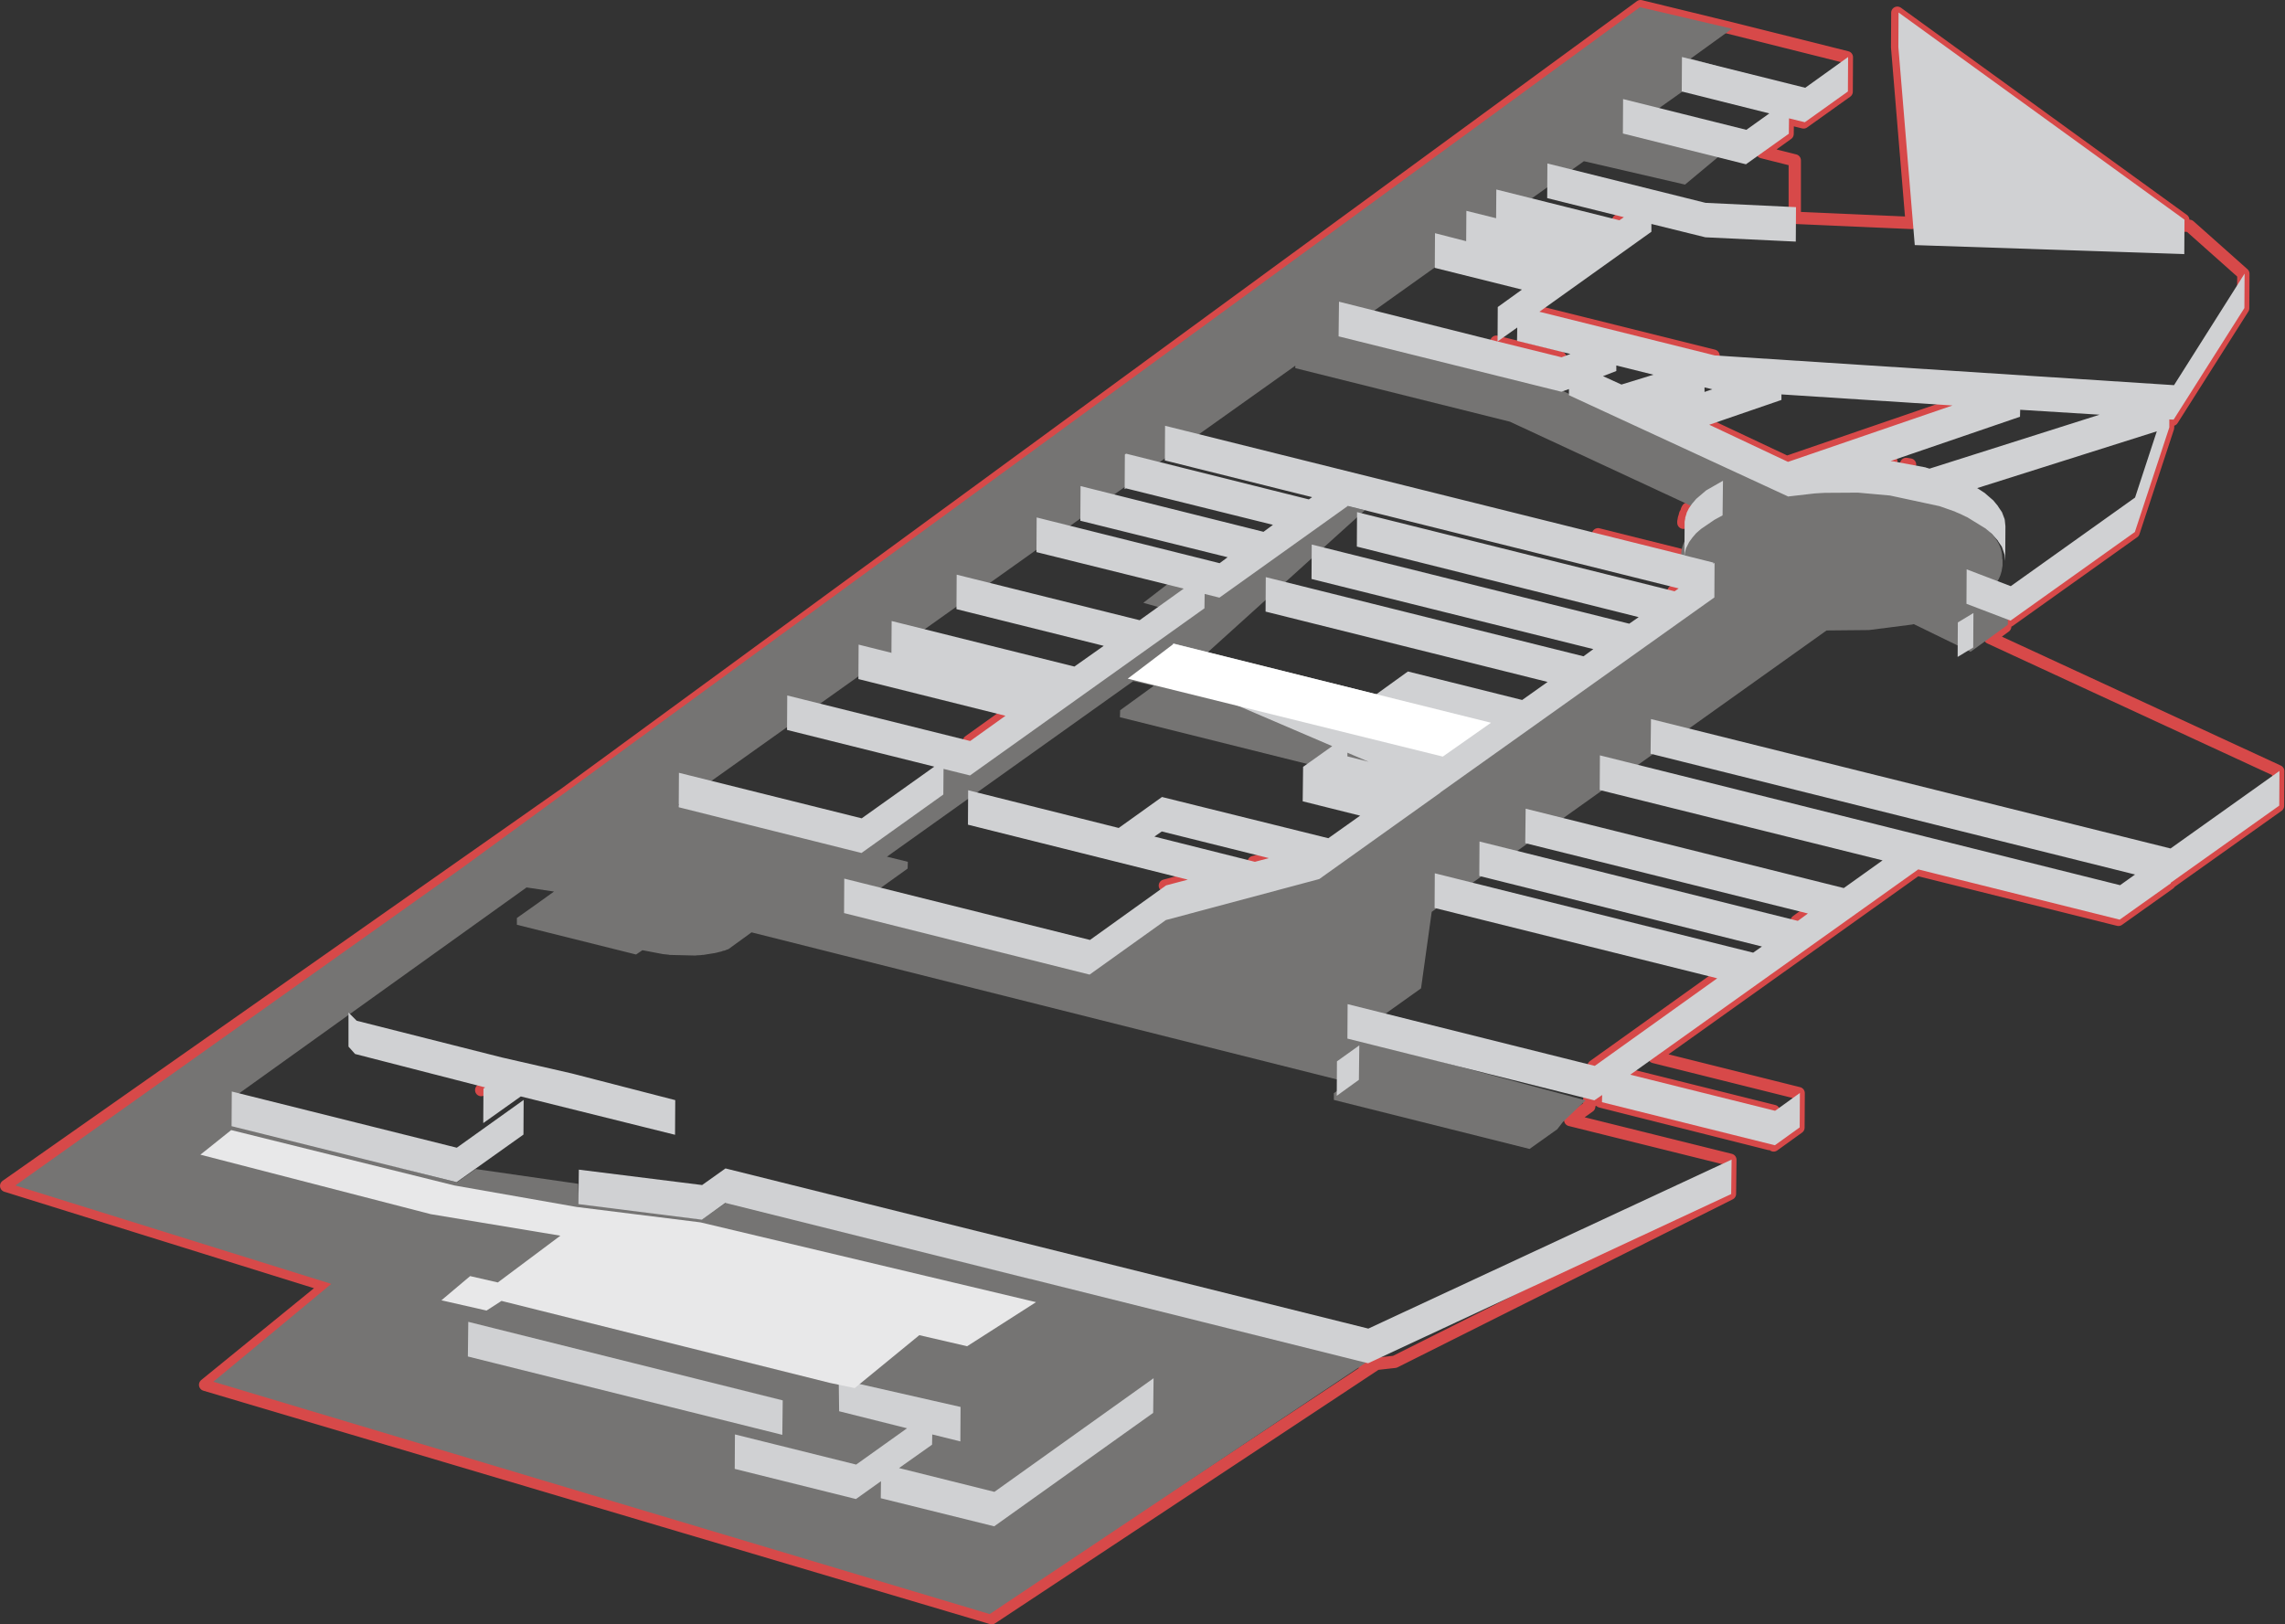 <?xml version="1.0" encoding="utf-8"?>
<svg version="1.1" id="Layer_1"
xmlns="http://www.w3.org/2000/svg"
xmlns:xlink="http://www.w3.org/1999/xlink"
xmlns:author="http://www.sothink.com"
width="557px" height="396px"
xml:space="preserve">
<rect width="100%" height="100%" fill="#333333" stroke="none"/>
<g id="39" transform="matrix(1, 0, 0, 1, -16.25, -51)">
<path style="fill:none;stroke-width:3;stroke-linecap:round;stroke-linejoin:round;stroke-miterlimit:3;stroke:#D74949;stroke-opacity:1" d="M448.6,330.25L454.65 325.9L454.7 317.5L419.45 308.7L483.55 263L532.65 275.25L545.1 266.4L545.1 266.25L571.55 247.45L571.6 239L501.3 206.5L505.05 203.75L505.05 202.1L496.2 198.75L496.35 198.7L506.05 202.35L536.35 180.75L544.75 155.25L544.75 153.3L545.8 153.35L563.05 126.15L563.1 117.75L549.95 106.05L548.45 106L548.45 104.6L478.75 54.1L478.7 62.5L482.25 105.35L453.75 104.1L453.75 90.1L445.8 88.1L452 83.65L452.05 79.9L455.9 80.85L466.4 73.35L466.45 64.95L437.1 57.6L436.45 57.45L425.95 64.95L425.95 68.7L422.05 67.7M436.45,57.45L416.15 52.5L153.65 244.7L153.05 245.1L17.75 340.1L95.9 364.45L66.25 388.6L258 445.5L351.75 383.5L356.25 383L437.95 342.05L438.05 333.75L399 324.05L403.65 320.75L403.65 319.05L404.6 319.3L406.5 318L406.45 319.55L447.55 329.9M403.2,83.7L393.15 90.9L393.15 92.85L388.55 91.65L342.35 124.6L342.25 133L341.3 132.8L340.25 133.55L332.55 131.6M396.6,138.15L381.55 134.45L381 134.3L381.05 134.3L381.55 134.45M411.8,104L410.7 104.75M425.15,194.5L424.15 195.2M426.9,176.85L427.05 176.3M427.4,175.5L427.65 175L427.5 175.25L427.4 175.5M426.6,178.45L426.6 178.15L426.75 177.3L426.75 177.45L426.6 178.15M425.6,186.2L405.8 181.25M480.9,164.1L481.85 164.3L481.85 164.25L480.9 164.1M477.3,163.5L476.85 163.45M432.6,154.6L451.8 163.65L491.9 149.9M391.2,127.05L433.95 137.7M454.2,275.55L456.65 273.75M448.65,321.85L413.35 313.05M404.7,310.9L434.55 289.55M268.65,177.2L268.65 180.7L265 179.8M72.45,317.15L72.4 322.55L69.2 321.8L59.45 328.8L59.4 337.25L101.25 347.7L142.25 352.65L134.7 358L128.55 356.5L121.35 361.7L121.2 370.1L131.1 372.55L130.1 373.3L130 381.75L198 398.65L195.1 400.75L195.05 409.15L224.6 416.5L230.7 412.15L230.65 416.3L258.3 423.15L297.05 395.5L297.15 387.05L257.95 377.25L267.3 370.9L267.35 362.9L349.45 383.4M133.95,316.45L133.55 316.75M261.05,225.55L252.45 231.7M305.5,265.5L300.2 266.9M207.85,220.6L207.8 226.8L201.4 225.2M225,387.75L250.1 394.05M235.1,408.95L258.35 414.75M325.25,260.25L321.85 261.15" />
<path style="fill:none;stroke-width:3;stroke-linecap:round;stroke-linejoin:round;stroke-miterlimit:3;stroke:#A0A0A0;stroke-opacity:1" d="M289.9,216.65L229.35 259.8" />
<path style="fill:#757473;fill-opacity:1" d="M504.4,187.1L504.4 188.9L504.2 190L504.2 190.15L503.85 191.3L503.45 192.2L502.6 193.6L501.6 194.65L501.5 194.8L500.45 195.85L500.35 195.9L499.1 196.85L498.95 197L497.05 198.15L497 198.2L496.85 198.3L505.7 201.65L505.7 203.3L496.6 209.9L482.75 203.15L482.4 203.25L471.85 204.6L461.5 204.7L365.25 273.3L362.65 291.95L345.75 304L402.75 319.25L397.25 324.5L395.85 326.3L389.1 331.1L341.4 319.15L341.4 317.5L345.1 314.9L199.45 278.3L193.8 282.4L193.3 282.55L193.25 282.6L192.85 282.75L192.7 282.75L192.25 282.9L192.15 282.95L191.3 283.15L191.15 283.2L190.25 283.4L190.15 283.4L187.65 283.8L187.4 283.8L187.1 283.85L186.1 283.9L185.75 283.95L179.45 283.8L179.3 283.75L177.85 283.6L172.85 282.65L171.3 283.7L142.25 276.45L142.25 274.8Q146.8 271.6 151.3 268.35L144.6 267.35L73.2 318.5L72.95 324.35L112.85 335.45L127.6 339.25L132.2 336L157.2 339.6L157.35 344.35L187.45 348.25L193.35 344.1L274.95 364.25L349.35 383.1L257.5 444.5L68.25 387.85L97 364L20 340L129 262.5L416 52.75L438.45 58L428.35 65.3L435.05 67.15L412.3 83.3L435.1 89.25L427 96L402.35 90.3L343 132.6L396.2 145.85L451.4 171.35L468.15 170.45Q477.1 170.8 484.9 172.75L485.95 173Q494.9 175.4 499.8 179.35Q504.6 183.2 504.3 187.5L504.4 187.1M332,140.15L181.55 247.15L223.6 257.6L243.25 238.5L284.45 215.2L304.75 200.75L294.95 197.95L303.85 191.1L313.9 194.25L342.65 173.85L348.95 175.4L304.1 215.95L378.75 234.7L431.8 196.55Q426 192.55 426.05 187.95L426.05 186.2Q426.15 181.9 431.35 178.1Q432.25 177.45 433.6 176.7L384.3 153.8L332 140.75L332 140.15M364.8,244.7L289.25 225.85L289.3 224.15L297.5 218.2L292.5 217.05L232.45 259.85L237.55 261.1L237.5 262.75L222.9 273.2L281.05 287.7L299.65 274.4L337.1 264.45L364.8 244.7" />
<path style="fill:#D0D1D3;fill-opacity:1" d="M548.7,112.95L483 110.75L479 62.45L479.05 54.05L548.75 104.55L548.7 112.95M563.4,117.7L563.35 126.1L546.1 153.3L545.05 153.25L545.05 155.2L536.65 180.7L506.35 202.3L495.6 198.2L495.65 189.8L506.4 193.9L536.7 172.3L542 156.15L498.2 170L498.4 170.1L500.15 171.25L500.3 171.4L502.15 173L503.3 174.4L503.4 174.6L504.25 175.85L504.35 176.1L504.9 177.55L504.95 177.85L505.1 179.3L505.05 187.75L504.9 186.25L504.8 185.95L504.3 184.5L504.2 184.25L503.35 183L503.25 182.8L501.8 181.15L500.2 179.8L500.1 179.75L495.8 177.1L495.35 176.9Q494.1 176.25 493.05 175.85L492.75 175.7L489.05 174.4L476.95 171.8L469.15 171.1L461.1 171.15L460.15 171.2L458.55 171.3L452.05 172.05L452.05 172L398.7 147.35L398.7 145.85L396.85 146.5L342.55 133L342.65 124.55L381.3 134.25L396.9 138.1L399.05 137.3L386.05 134.1L386.1 130.85L381.3 134.25L381.35 125.85L387.25 121.6L366 116.3L366.05 107.85L373.65 109.8L373.7 102.4L380.95 104.2L381 97.2L411 104.7L412.1 103.95L393.4 99.3L393.45 90.85L432 100.45L454.05 101.5L454 109.9L431.95 108.85L418.8 105.6L418.8 107.5L391.5 127L434.25 137.65L546.2 144.9L563.4 117.7M508.65,152.6L477.1 163.4L477.65 163.45L485.65 164.95L485.75 165L486.6 165.25L528.05 152.1L508.7 150.9L508.65 152.6M426.25,64.9L456.3 72.4L466.75 64.9L466.7 73.3L456.2 80.8L452.35 79.85L452.3 83.6L441.85 91.05L411.85 83.55L411.9 75.15L441.95 82.65L447.55 78.65L426.2 73.3L426.25 64.9M347.05,175.85L424.45 195.15L425.45 194.45L344.8 174.35L313.5 196.7L309.9 195.8L309.85 199.3L252.7 240.05L246.25 238.45L246.2 244.7L226.25 258.95L181.7 247.8L181.75 239.4L226.3 250.5L244 237.9L208.1 228.95L208.15 220.55L252.75 231.65L261.35 225.5L225.5 216.55L225.55 208.15L233.55 210.15L233.6 202.4L278.15 213.5L285.3 208.45L249.4 199.5L249.45 191.1L294.05 202.2L304.8 194.5L268.9 185.6L268.95 177.15L313.55 188.3L315.5 186.85L279.6 177.95L279.65 169.5L324.25 180.65L326.55 178.95L290.7 170.05L290.4 170.25L290.45 161.8L290.75 161.6L335.3 172.75L336.1 172.2L300.2 163.25L300.25 154.8L426.85 186.35L426.9 178.15L427.05 177.4L427.05 177.2L427.35 176.25L427.4 176L427.95 174.9L428.75 173.75L428.85 173.65L429.7 172.65L429.75 172.6L432.15 170.55L436.25 168.2L436.15 176.65L434.2 177.7L430.9 179.95L429.7 181L429.4 181.35L428.8 182.05L428 183.15L427.25 184.65L426.95 185.8L426.9 186.4L433.9 188.15L433.9 188.45L434.2 188.2L434.15 196.65L367.35 244.2L367.35 244.25L337.85 265.3L300.45 275.3L281.85 288.6L222 273.6L222.05 265.2L281.95 280.15L300.5 266.85L305.8 265.45L252.2 252.05L252.25 243.65L288.95 252.85L299.5 245.3L340.05 255.35L347.8 249.85L333.8 246.35L333.9 237.95L341 232.9L302.15 216.25L302.2 207.85L351.75 220.25L359.45 214.7L387.3 221.65L393.5 217.25L324.75 200.1L324.8 191.7L402.25 211L404.65 209.25L335.95 192.15L336 183.75L413.4 203.05L415.7 201.45L347 184.25L347.05 175.85M410.25,141.45L407 142.7L411.5 144.75L419.3 142.35L410.25 140.1L410.25 141.45M431.75,145.45L431.75 146.55L433.65 145.9L431.75 145.45M432.9,154.55L452.1 163.6L492.2 149.85L450.5 147.15L450.5 148.5L432.9 154.55M406.25,235.15L533.05 266.8L536.7 264.2L418.6 234.75L418.7 226.3L545.35 257.85L571.9 238.95L571.85 247.4L545.4 266.2L545.4 266.35L532.95 275.2L483.85 262.95L413.65 313L448.95 321.8L455 317.45L454.95 325.85L448.9 330.2L406.75 319.7L406.8 317.95L404.9 319.25L344.7 304.2L344.75 295.8L405 310.85L434.85 289.5L365.95 272.35L366 263.9L443.6 283.25L445.75 281.75L376.85 264.55L376.9 256.15L454.5 275.5L456.95 273.7L388.05 256.55L388.15 248.15L465.7 267.5L475.15 260.75L406.2 243.6L406.25 235.15M344.7,234.5L344.7 235.4L349.85 236.7L344.7 234.5M342.15,309.75L347.6 305.85L347.5 314.25L342.1 318.15L342.15 309.75M438.25,342.1L349.75 383.35L268.25 363L267.7 362.85L267.15 362.75L193.05 344.25L187.35 348.35L157.25 344.55L157.35 336.15L187.4 339.9L193.1 335.85L349.8 374.9L438.35 333.7L438.25 342.1M497.3,200.45L497.25 208.85L493.45 211.15L493.5 202.75L497.3 200.45M72.75,317.1L127.6 330.8L143.9 319.15L143.85 327.6L127.55 339.2L72.7 325.55L72.75 317.1M134.05,324.8L134.1 316.4L134.5 316.1L102.8 307.95L101.2 306.15L101.2 297.85L103.2 299.85L138.6 308.8L155.65 312.7L180.85 319.2L180.8 327.65L143.2 318.3L134.05 324.8M130.4,373.25L207.05 392.4L206.95 400.8L130.3 381.7L130.4 373.25M297.65,254.95L322.15 261.1L325.55 260.2L299.45 253.7L297.65 254.95M220.7,387.25L250.4 394L250.35 402.4L243.5 400.7L243.45 403.2L235.4 408.9L258.65 414.7L297.45 387L297.35 395.45L258.6 423.1L230.95 416.25L231 412.1L224.9 416.45L195.35 409.1L195.4 400.7L224.95 408.05L237.35 399.2L220.8 395.05L220.7 387.25" />
<path style="fill:#E8E8E9;fill-opacity:1" d="M72.6,326.5L127 340L156.85 345.25L187 349L268.8 368.45L252 379.2L240.35 376.5L224.6 389.4L218.6 388.15L138.5 368.15L134.85 370.5L123.85 368L130.85 362.1L137.6 363.65L152.85 352.25L121.25 347L65.1 332.5L72.6 326.5" />
<path style="fill:#FFFFFF;fill-opacity:1" d="M367.95,235.45L291.15 216.45L302.35 207.95L379.7 227.2L367.95 235.45" />
</g>
</svg>
